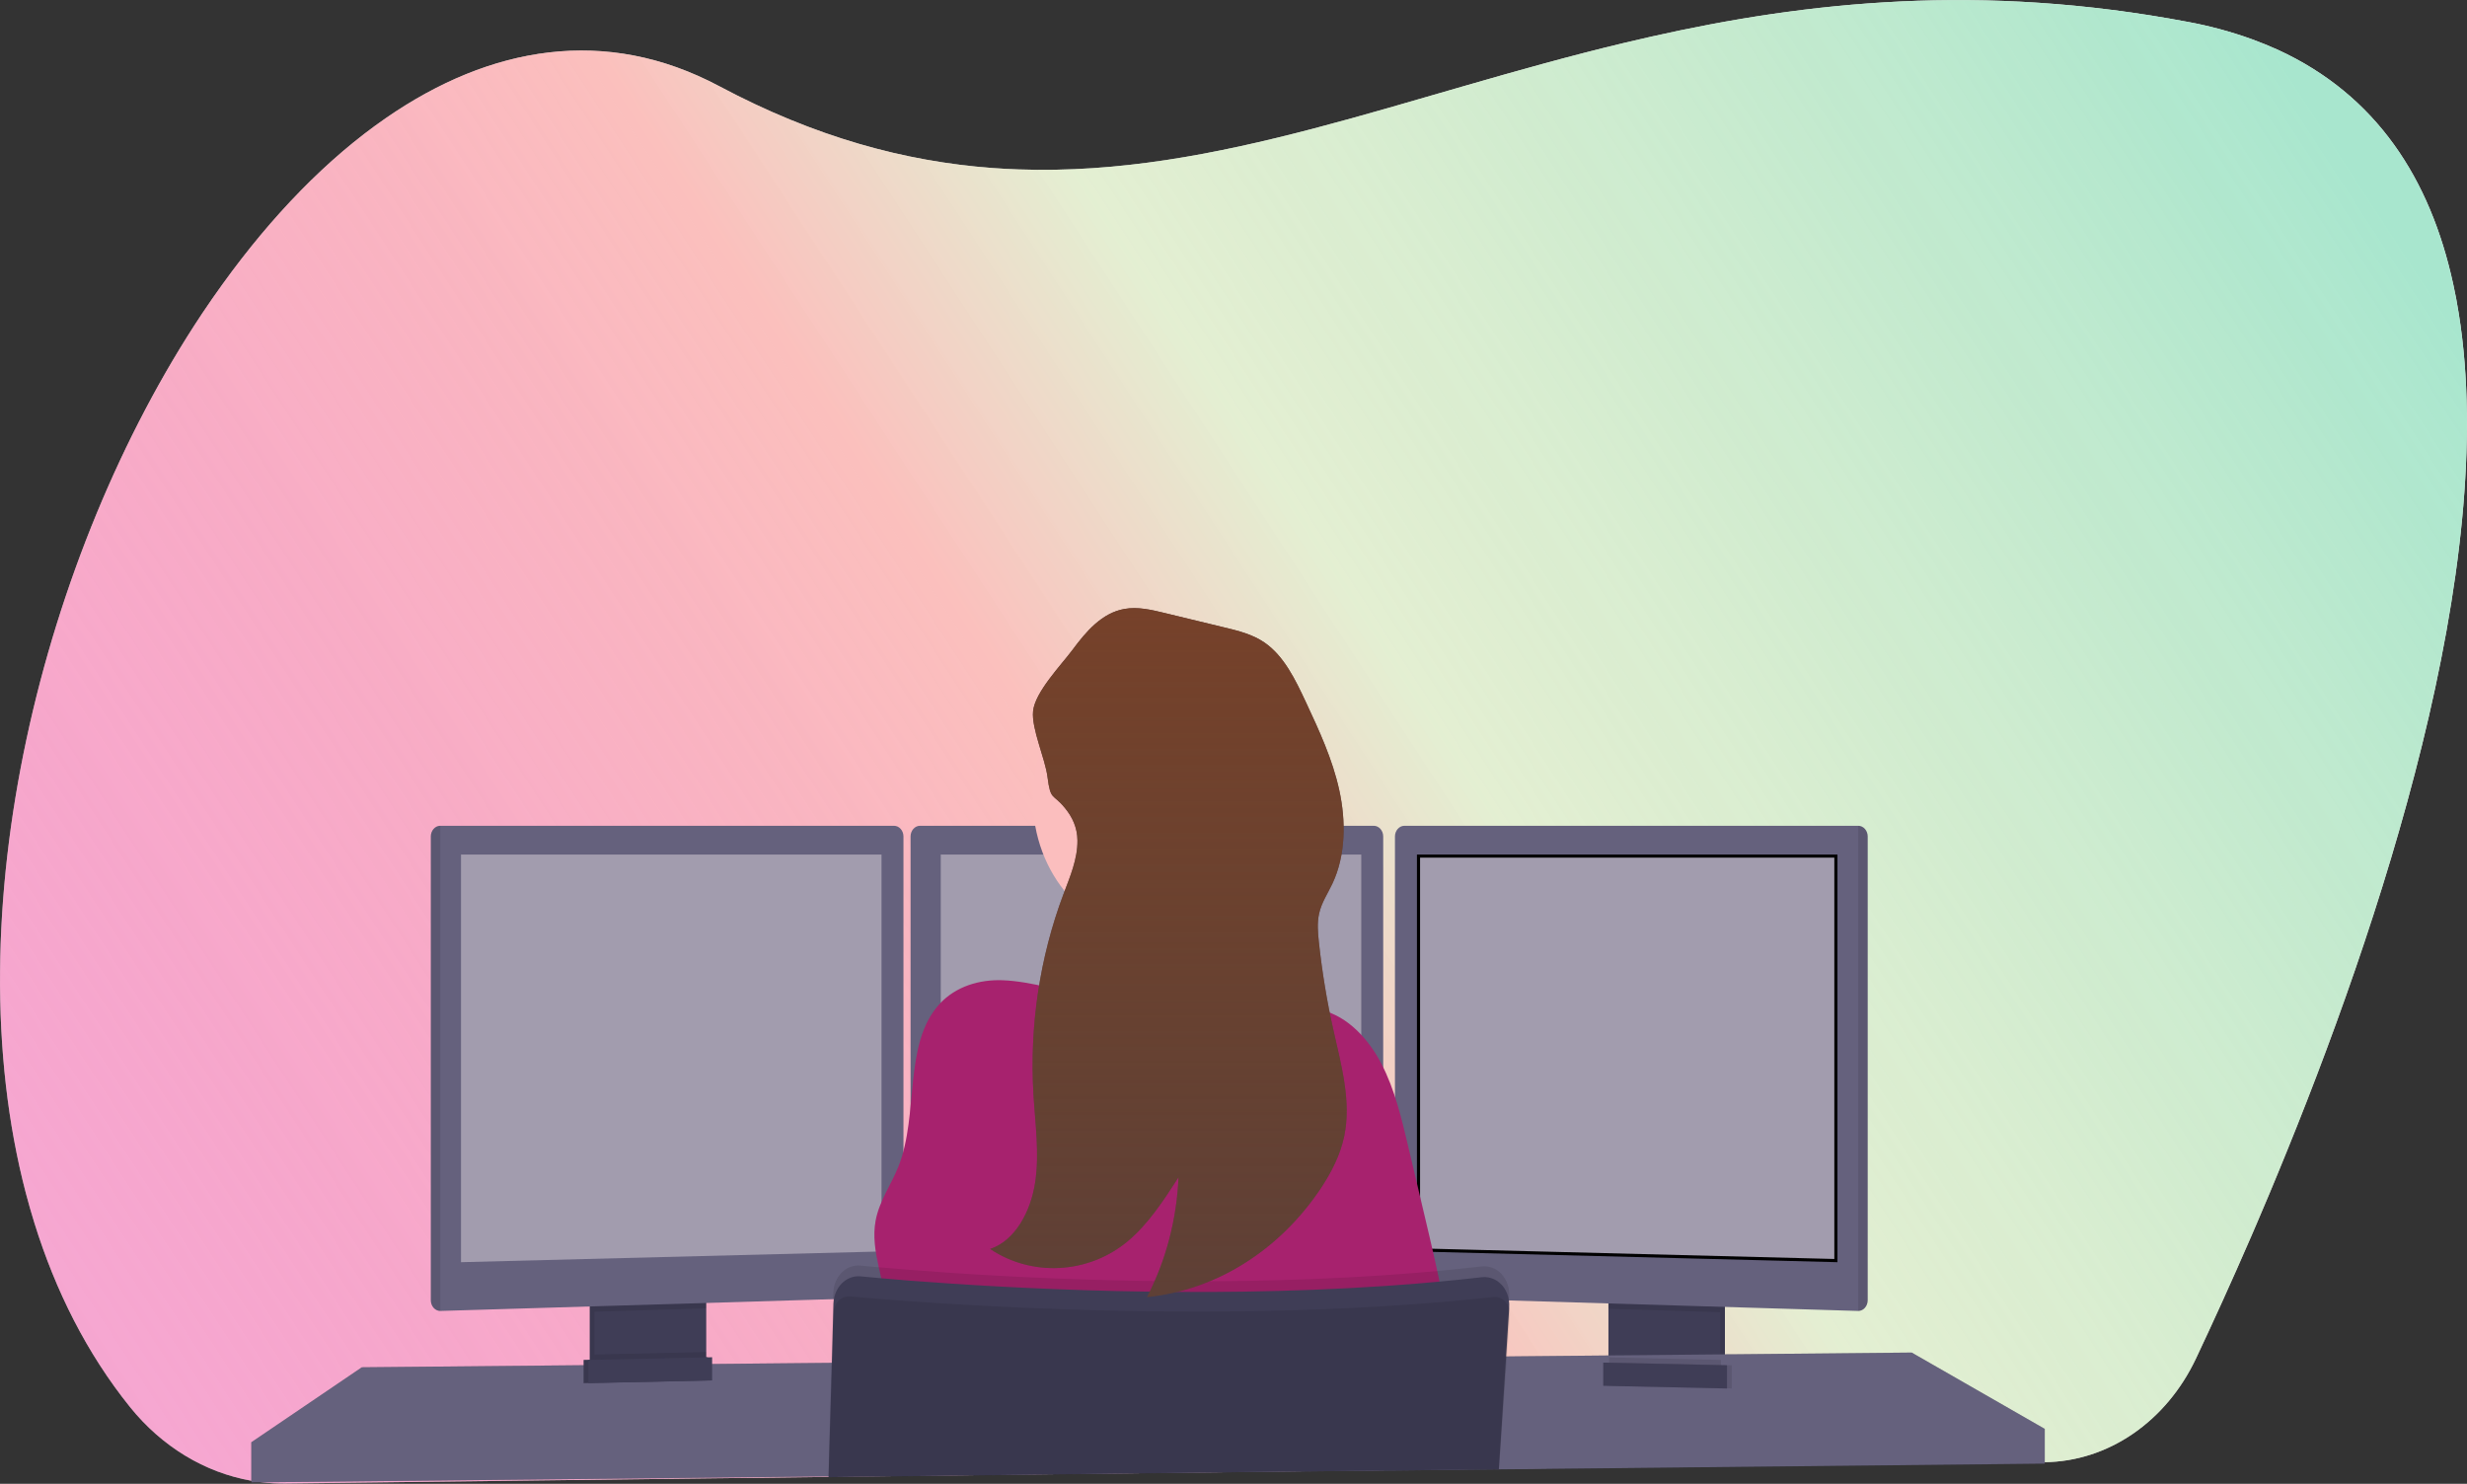 <svg width="788" height="474" viewBox="0 0 788 474" fill="none" xmlns="http://www.w3.org/2000/svg">
<rect x="0" y="0" width="788" height="474" fill="#333333" stroke="none"/>
<g id="Frame">
<g clip-path="url(#clip0)">
<g id="Blob">
<path d="M727.583 374.816C726.705 376.955 725.83 379.064 724.957 381.146C723.595 384.379 722.25 387.549 720.923 390.657C720.333 392.034 719.743 393.386 719.168 394.737C712.66 409.765 706.583 423.057 701.422 433.988C696.739 443.893 689.786 452.192 681.291 458.016C672.795 463.839 663.071 466.973 653.135 467.09L538.377 468.501H537.166L527.329 468.621L518.914 468.723L493.109 469.04H492.065L478.928 469.202H478.527L397.557 470.195L325.281 471.05L316.874 471.153L264.659 471.794H264.599L230.735 472.205H230.372L123.294 473.513L91.262 473.907C88.534 473.942 85.808 473.788 83.097 473.445V473.445C82.174 473.325 81.25 473.188 80.335 473.026C65.395 470.419 51.697 462.106 41.522 449.47C27.742 432.338 17.715 412.348 10.98 390.657C10.007 387.527 9.099 384.356 8.256 381.146C-15.059 292.063 13.364 177.132 64.519 100.22C66.663 97.004 68.843 93.868 71.057 90.811L71.11 90.743C86.843 68.915 104.482 50.679 123.272 37.712C156.568 14.695 193.459 8.212 229.744 27.534C260.444 43.888 289.109 51.577 316.897 53.664C319.704 53.87 322.512 54.024 325.304 54.118C389.044 56.384 448.78 30.425 518.929 13.669C521.721 13.002 524.521 12.343 527.344 11.719C577.387 0.463 632.9 -5.473 698.918 7.006C705.776 8.272 712.544 10.102 719.168 12.48C722.079 13.541 724.884 14.681 727.583 15.901C759.093 30.391 776.278 57.163 783.581 90.709C784.272 93.822 784.87 96.99 785.374 100.212C798.322 180.904 760.402 295.364 727.583 374.816Z" fill="#F2F2F2"/>
<path d="M727.583 374.816C726.705 376.955 725.83 379.064 724.957 381.146C723.595 384.379 722.25 387.549 720.923 390.657C720.333 392.034 719.743 393.386 719.168 394.737C712.66 409.765 706.583 423.057 701.422 433.988C696.739 443.893 689.786 452.192 681.291 458.016C672.795 463.839 663.071 466.973 653.135 467.09L538.377 468.501H537.166L527.329 468.621L518.914 468.723L493.109 469.04H492.065L478.928 469.202H478.527L397.557 470.195L325.281 471.05L316.874 471.153L264.659 471.794H264.599L230.735 472.205H230.372L123.294 473.513L91.262 473.907C88.534 473.942 85.808 473.788 83.097 473.445V473.445C82.174 473.325 81.25 473.188 80.335 473.026C65.395 470.419 51.697 462.106 41.522 449.47C27.742 432.338 17.715 412.348 10.98 390.657C10.007 387.527 9.099 384.356 8.256 381.146C-15.059 292.063 13.364 177.132 64.519 100.22C66.663 97.004 68.843 93.868 71.057 90.811L71.11 90.743C86.843 68.915 104.482 50.679 123.272 37.712C156.568 14.695 193.459 8.212 229.744 27.534C260.444 43.888 289.109 51.577 316.897 53.664C319.704 53.87 322.512 54.024 325.304 54.118C389.044 56.384 448.78 30.425 518.929 13.669C521.721 13.002 524.521 12.343 527.344 11.719C577.387 0.463 632.9 -5.473 698.918 7.006C705.776 8.272 712.544 10.102 719.168 12.48C722.079 13.541 724.884 14.681 727.583 15.901C759.093 30.391 776.278 57.163 783.581 90.709C784.272 93.822 784.87 96.99 785.374 100.212C798.322 180.904 760.402 295.364 727.583 374.816Z" fill="url(#paint0_linear)"/>
</g>
<g id="Desk">
<path id="Vector" opacity="0.2" d="M653.128 456.449V467.568L538.165 468.765L536.939 468.791L493.245 469.244L492.201 469.261L478.92 469.39H478.527L397.572 470.237L264.682 471.631H264.569L230.781 471.99L230.417 471.999L80.282 473.555V460.725L115.583 436.776L186.413 436.109L187.927 436.1L188.426 436.092L189.94 436.066L223.947 435.75L225.468 435.741L225.953 435.732L227.466 435.724L238.371 435.621L238.658 435.613L265.56 435.356H265.779L475.697 433.355L480.835 433.312H481.35L485.269 433.269L513.76 433.004L515.274 432.978L516.674 432.961H517.4L526.262 432.884L528.017 432.859L530.371 432.841L537.749 432.764L549.455 432.653L550.969 432.636L553.602 432.619H554.094L610.63 432.072L653.128 456.449Z" fill="black"/>
<path id="Vector_2" d="M224.068 413.69V434.638C224.069 435.63 223.82 436.602 223.351 437.44C222.882 438.279 222.213 438.95 221.42 439.376C220.829 439.7 220.184 439.875 219.528 439.889L193.118 440.522C192.413 440.541 191.713 440.374 191.075 440.035C190.268 439.617 189.584 438.945 189.105 438.101C188.626 437.256 188.372 436.274 188.373 435.271V413.69H224.068Z" fill="#3F3D56"/>
<path id="Vector_3" opacity="0.1" d="M224.068 413.69V434.638C224.069 435.63 223.82 436.602 223.351 437.44C222.882 438.279 222.213 438.95 221.42 439.376C220.829 439.7 220.184 439.875 219.528 439.889L193.118 440.522C192.413 440.541 191.713 440.374 191.075 440.035C190.268 439.617 189.584 438.945 189.105 438.101C188.626 437.256 188.372 436.274 188.373 435.271V413.69H224.068Z" fill="black"/>
<path id="Vector_4" d="M225.582 413.69V434.638C225.582 435.63 225.334 436.602 224.865 437.44C224.396 438.279 223.726 438.95 222.933 439.376C222.343 439.7 221.697 439.875 221.041 439.889L194.631 440.522C193.926 440.541 193.227 440.374 192.588 440.035C191.781 439.617 191.098 438.945 190.619 438.101C190.14 437.256 189.886 436.274 189.887 435.271V413.69H225.582Z" fill="#3F3D56"/>
<path id="Vector_5" d="M550.969 413.682H515.274V440.625H550.969V413.682Z" fill="#3F3D56"/>
<path id="Vector_6" opacity="0.1" d="M550.969 413.682H515.274V440.625H550.969V413.682Z" fill="black"/>
<path id="Vector_7" d="M549.455 413.682H513.76V440.625H549.455V413.682Z" fill="#3F3D56"/>
<path id="Vector_8" opacity="0.1" d="M225.574 413.682V417.933L189.879 419.011V413.682H225.574Z" fill="black"/>
<path id="Vector_9" d="M288.58 267.172V411.039C288.571 411.917 288.263 412.758 287.721 413.387C287.178 414.016 286.443 414.385 285.666 414.417L140.639 418.78H140.601C139.811 418.769 139.056 418.409 138.498 417.778C137.94 417.147 137.622 416.294 137.612 415.401V267.172C137.622 266.279 137.94 265.426 138.498 264.795C139.056 264.164 139.811 263.804 140.601 263.793H285.591C286.38 263.804 287.135 264.164 287.693 264.795C288.252 265.426 288.57 266.279 288.58 267.172V267.172Z" fill="#65617D"/>
<path id="Vector_10" opacity="0.1" d="M140.639 263.793V418.78H140.601C139.811 418.769 139.056 418.409 138.498 417.778C137.94 417.147 137.622 416.294 137.612 415.401V267.172C137.622 266.279 137.94 265.426 138.498 264.795C139.056 264.164 139.811 263.804 140.601 263.793H140.639Z" fill="black"/>
<path id="Vector_11" d="M147.252 272.98H281.572V399.783L147.252 403.204V272.98Z" fill="#A29CAE"/>
<path id="Vector_12" opacity="0.1" d="M549.455 413.682V419.165L513.76 418.087V413.682H549.455Z" fill="black"/>
<path id="Vector_13" d="M596.57 267.172V415.401C596.56 416.301 596.236 417.16 595.67 417.793C595.103 418.425 594.339 418.78 593.543 418.78V418.78L448.485 414.417C447.708 414.385 446.973 414.016 446.43 413.387C445.888 412.758 445.58 411.917 445.571 411.039V267.172C445.581 266.279 445.899 265.426 446.458 264.795C447.016 264.164 447.771 263.804 448.56 263.793H593.55C594.345 263.796 595.107 264.151 595.672 264.783C596.237 265.415 596.56 266.273 596.57 267.172V267.172Z" fill="#65617D"/>
<path id="Vector_14" opacity="0.1" d="M596.57 267.172V415.401C596.56 416.301 596.236 417.16 595.67 417.793C595.103 418.425 594.339 418.78 593.543 418.78V418.78V263.793C594.339 263.793 595.103 264.148 595.67 264.78C596.236 265.413 596.56 266.272 596.57 267.172Z" fill="black"/>
<path id="Vector_15" d="M453.094 399.295V273.48H586.414V402.691L453.094 399.295Z" fill="#A29CAE" stroke="black"/>
<path id="Vector_16" d="M441.818 267.172V411.039C441.809 411.917 441.501 412.758 440.959 413.387C440.416 414.016 439.681 414.385 438.904 414.417L293.877 418.78C293.081 418.78 292.316 418.425 291.75 417.793C291.183 417.16 290.86 416.301 290.85 415.401V267.172C290.86 266.279 291.178 265.426 291.736 264.795C292.295 264.164 293.049 263.804 293.839 263.793H438.829C439.619 263.804 440.373 264.164 440.932 264.795C441.49 265.426 441.808 266.279 441.818 267.172V267.172Z" fill="#65617D"/>
<path id="Vector_17" d="M300.491 272.98H434.811V399.783L300.491 403.204V272.98Z" fill="#A29CAE"/>
<path id="Vector_18" opacity="0.1" d="M653.128 456.449V467.568L538.165 468.765L536.939 468.791L493.245 469.244L492.201 469.261L478.92 469.39H478.527L397.572 470.237L264.682 471.631H264.569L230.781 471.99L230.417 471.999L80.282 473.555V460.725L233.527 459.588H233.891L264.909 459.348H265.053L479.269 457.749H479.488L479.617 457.74H479.972L483.597 457.714H484.702L541.071 457.287L544.4 457.27L545.142 457.261L653.128 456.449Z" fill="black"/>
<path id="Vector_19" d="M653.128 456.449V467.568L538.165 468.765L536.939 468.791L493.245 469.244L492.201 469.261L478.92 469.39H478.527L397.572 470.237L264.682 471.631H264.569L230.781 471.99L230.417 471.999L80.282 473.555V460.725L115.583 436.776L186.413 436.109L187.927 436.1L188.426 436.092L189.94 436.066L223.947 435.75L225.468 435.741L225.953 435.732L227.466 435.724L238.371 435.621L238.658 435.613L265.56 435.356H265.779L475.697 433.355L480.835 433.312H481.35L485.269 433.269L513.76 433.004L515.274 432.978L516.674 432.961H517.4L526.262 432.884L528.017 432.859L530.371 432.841L537.749 432.764L549.455 432.653L550.969 432.636L553.602 432.619H554.094L610.63 432.072L653.128 456.449Z" fill="#65617D"/>
</g>
<g id="Person">
<path id="Vector_20" d="M368.725 298.922C390.178 298.922 407.568 279.265 407.568 255.018C407.568 230.77 390.178 211.113 368.725 211.113C347.273 211.113 329.882 230.77 329.882 255.018C329.882 279.265 347.273 298.922 368.725 298.922Z" fill="#FBBEBE"/>
<path id="Vector_21" d="M407.576 322.597C407.576 322.597 332.281 332.861 339.47 322.597C342.073 318.885 342.792 307.886 342.648 295.355C342.603 291.549 342.482 287.606 342.308 283.68C341.475 264.862 339.47 246.473 339.47 246.473C339.47 246.473 405.306 211.404 397.738 239.202C394.711 250.433 395.703 266.205 398.003 281.011C398.677 285.331 399.456 289.565 400.273 293.585C402.268 303.39 404.705 313.074 407.576 322.597V322.597Z" fill="#FBBEBE"/>
<path id="Vector_22" d="M383.005 319.116C391.715 317.294 400.939 313.984 409.135 317.799C411.291 318.8 413.274 320.262 415.484 321.101C417.693 321.939 420.115 322.144 422.415 322.734C430.497 324.804 437.051 331.758 441.258 339.841C445.465 347.924 447.645 357.067 449.779 366.117L455 388.21C459.541 407.412 464.081 426.777 465.133 446.629C401.92 450.719 338.564 451.127 275.314 447.852C279.431 439.008 283.638 429.625 283.29 419.626C282.942 409.628 277.849 399.766 279.688 389.912C280.861 383.634 284.66 378.459 286.983 372.617C293.604 355.921 288.451 333.452 300.09 320.741C305.326 315.028 312.954 312.864 320.241 313.137C329.534 313.488 339.046 316.764 348.24 318.364C360.015 320.382 371.139 321.58 383.005 319.116Z" fill="#A7226E"/>
</g>
<g id="LowerDesk">
<path id="Vector_23" opacity="0.1" d="M482.061 414.204L481.985 415.427V415.512L481.857 417.48L480.85 433.312L479.632 452.386L479.284 457.757L478.527 469.253V469.398L397.557 470.254L264.682 471.879V472.597H264.576V471.879V471.639L264.917 459.357L265.567 435.356L266.127 415.008L266.18 412.981C266.214 411.757 266.467 410.554 266.925 409.445C267.383 408.336 268.037 407.344 268.846 406.53C269.654 405.716 270.602 405.096 271.629 404.71C272.657 404.323 273.743 404.178 274.822 404.282C278.394 404.624 283.033 405.043 288.58 405.488L290.85 405.676C322.882 408.191 382.082 411.441 441.818 407.387C443.074 407.31 444.338 407.224 445.602 407.122C454.864 406.463 464.119 405.616 473.283 404.556C474.441 404.418 475.612 404.57 476.713 404.999C477.814 405.429 478.819 406.126 479.656 407.042C480.493 407.958 481.142 409.07 481.557 410.3C481.973 411.53 482.145 412.848 482.061 414.161V414.204Z" fill="black"/>
<path id="Vector_24" d="M264.659 472.597V471.879L397.557 470.245L478.527 469.39H478.754V469.244L479.511 457.749L479.836 452.617L481.077 433.278L482.053 417.967V417.591C482.098 416.885 482.071 416.176 481.97 415.478C481.974 415.45 481.974 415.421 481.97 415.393C481.762 413.949 481.242 412.586 480.457 411.424C479.623 410.216 478.532 409.268 477.284 408.67C476.037 408.071 474.676 407.841 473.328 408.002C464.164 409.063 454.909 409.91 445.647 410.568C444.383 410.671 443.119 410.757 441.863 410.834C382.127 414.845 322.928 411.595 290.895 409.123L288.625 408.935C283.078 408.49 278.439 408.079 274.868 407.729C272.903 407.541 270.946 408.183 269.375 409.531C267.805 410.878 266.731 412.835 266.362 415.025C266.286 415.488 266.24 415.957 266.226 416.428L265.711 435.382L265.008 459.391L264.675 471.674V471.913V472.631L264.659 472.597Z" fill="#3F3D56"/>
<path id="Vector_25" opacity="0.1" d="M482.288 420.2L481.357 433.312L479.972 452.856L479.624 457.749L478.868 468.705L478.822 469.253V469.398L478.709 470.664L478.792 469.398H478.572L397.602 470.254L264.682 471.879V471.639L265.053 459.357L265.81 435.356L266.294 419.404C266.318 418.497 266.542 417.61 266.947 416.826C267.351 416.042 267.923 415.384 268.61 414.914C269.466 414.32 270.468 414.05 271.47 414.144C273.059 414.289 275.011 414.46 277.289 414.648C280.99 414.956 285.553 415.316 290.865 415.692C300.703 416.393 313.045 417.146 327.188 417.762C366.538 419.473 419.661 420.046 470.12 415.05C472.39 414.828 474.736 414.58 477.029 414.332C477.936 414.23 478.851 414.426 479.662 414.896C479.892 415.026 480.11 415.181 480.313 415.358C480.972 415.898 481.493 416.623 481.826 417.462C481.904 417.629 481.967 417.804 482.016 417.984C482.243 418.693 482.336 419.448 482.288 420.2V420.2Z" fill="black"/>
<path id="Vector_26" opacity="0.1" d="M225.582 431.909V434.638C225.582 435.63 225.334 436.602 224.865 437.44C224.396 438.279 223.726 438.95 222.933 439.376L192.588 440.035C191.781 439.617 191.098 438.945 190.619 438.101C190.14 437.256 189.886 436.274 189.887 435.271V432.705L225.582 431.909Z" fill="black"/>
<path id="Vector_27" d="M225.953 440.984L186.413 441.84V434.424L225.953 433.568V440.984Z" fill="#3F3D56"/>
<path id="Vector_28" opacity="0.1" d="M225.953 440.984L186.413 441.84V434.424L225.953 433.568V440.984Z" fill="black"/>
<path id="Vector_29" d="M227.466 440.984L187.927 441.84V434.424L227.466 433.568V440.984Z" fill="#3F3D56"/>
<path id="Vector_30" opacity="0.1" d="M513.987 433.62V436.348C513.987 437.34 514.236 438.312 514.704 439.151C515.173 439.99 515.843 440.661 516.636 441.087L546.981 441.745C547.788 441.327 548.471 440.656 548.95 439.811C549.429 438.967 549.683 437.984 549.682 436.981V434.415L513.987 433.62Z" fill="black"/>
<path id="Vector_31" opacity="0.1" d="M513.609 442.695L553.148 443.55V436.134L513.609 435.279V442.695Z" fill="black"/>
<path id="Vector_32" d="M512.096 442.695L551.635 443.55V436.134L512.096 435.279V442.695Z" fill="#3F3D56"/>
</g>
<g id="Hair">
<path d="M344.154 268.472C344.215 274.459 341.763 280.104 339.682 285.638C332.105 305.797 328.823 327.686 330.102 349.54C330.654 358.949 332.054 368.358 330.654 377.681C329.254 387.004 324.275 396.302 316.276 398.979C329.542 407.917 347.499 406.976 359.985 396.704C366.637 391.229 371.593 383.591 376.444 376.081C375.868 389.572 372.412 402.704 366.372 414.358C377.29 413.265 387.883 409.592 397.466 403.578C407.049 397.563 415.407 389.341 421.999 379.443C425.261 374.473 428.098 369.016 429.355 362.995C431.693 351.876 428.431 340.32 425.942 329.209C423.861 319.921 422.302 310.494 421.273 300.983C420.947 297.938 420.682 294.808 421.348 291.831C422.105 288.35 424.126 285.408 425.616 282.234C429.854 273.219 429.952 262.305 427.781 252.4C425.609 242.496 421.356 233.361 417.141 224.337C413.766 217.101 410.103 209.531 403.928 205.28C400.069 202.628 395.604 201.525 391.155 200.456L371.956 195.811C367.757 194.794 363.436 193.776 359.19 194.52C352.024 195.786 346.977 201.636 342.542 207.641C339.069 212.311 330.578 221.078 329.981 227.194C329.436 232.83 333.84 242.273 334.589 248.218C335.573 255.916 336.269 253.35 340.113 258.071C342.542 260.996 344.109 264.375 344.154 268.472Z" fill="#563D3D"/>
<path d="M344.154 268.472C344.215 274.459 341.763 280.104 339.682 285.638C332.105 305.797 328.823 327.686 330.102 349.54C330.654 358.949 332.054 368.358 330.654 377.681C329.254 387.004 324.275 396.302 316.276 398.979C329.542 407.917 347.499 406.976 359.985 396.704C366.637 391.229 371.593 383.591 376.444 376.081C375.868 389.572 372.412 402.704 366.372 414.358C377.29 413.265 387.883 409.592 397.466 403.578C407.049 397.563 415.407 389.341 421.999 379.443C425.261 374.473 428.098 369.016 429.355 362.995C431.693 351.876 428.431 340.32 425.942 329.209C423.861 319.921 422.302 310.494 421.273 300.983C420.947 297.938 420.682 294.808 421.348 291.831C422.105 288.35 424.126 285.408 425.616 282.234C429.854 273.219 429.952 262.305 427.781 252.4C425.609 242.496 421.356 233.361 417.141 224.337C413.766 217.101 410.103 209.531 403.928 205.28C400.069 202.628 395.604 201.525 391.155 200.456L371.956 195.811C367.757 194.794 363.436 193.776 359.19 194.52C352.024 195.786 346.977 201.636 342.542 207.641C339.069 212.311 330.578 221.078 329.981 227.194C329.436 232.83 333.84 242.273 334.589 248.218C335.573 255.916 336.269 253.35 340.113 258.071C342.542 260.996 344.109 264.375 344.154 268.472Z" fill="url(#paint1_linear)"/>
</g>
</g>
</g>
<defs>
<linearGradient id="paint0_linear" x1="733" y1="24" x2="43" y2="474" gradientUnits="userSpaceOnUse">
<stop stop-color="#A8E6CE"/>
<stop offset="0.417" stop-color="#DCEDC2" stop-opacity="0.67"/>
<stop offset="0.547" stop-color="#FFAAA6" stop-opacity="0.699"/>
<stop offset="1" stop-color="#FA3AA2" stop-opacity="0.41"/>
<stop offset="1" stop-color="#FF8C94"/>
</linearGradient>
<linearGradient id="paint1_linear" x1="373.217" y1="194.264" x2="373.217" y2="414.358" gradientUnits="userSpaceOnUse">
<stop stop-color="#76412A"/>
<stop offset="1" stop-color="#714628" stop-opacity="0.32"/>
</linearGradient>
<clipPath id="clip0">
<rect width="788" height="474" fill="white"/>
</clipPath>
</defs>
</svg>
